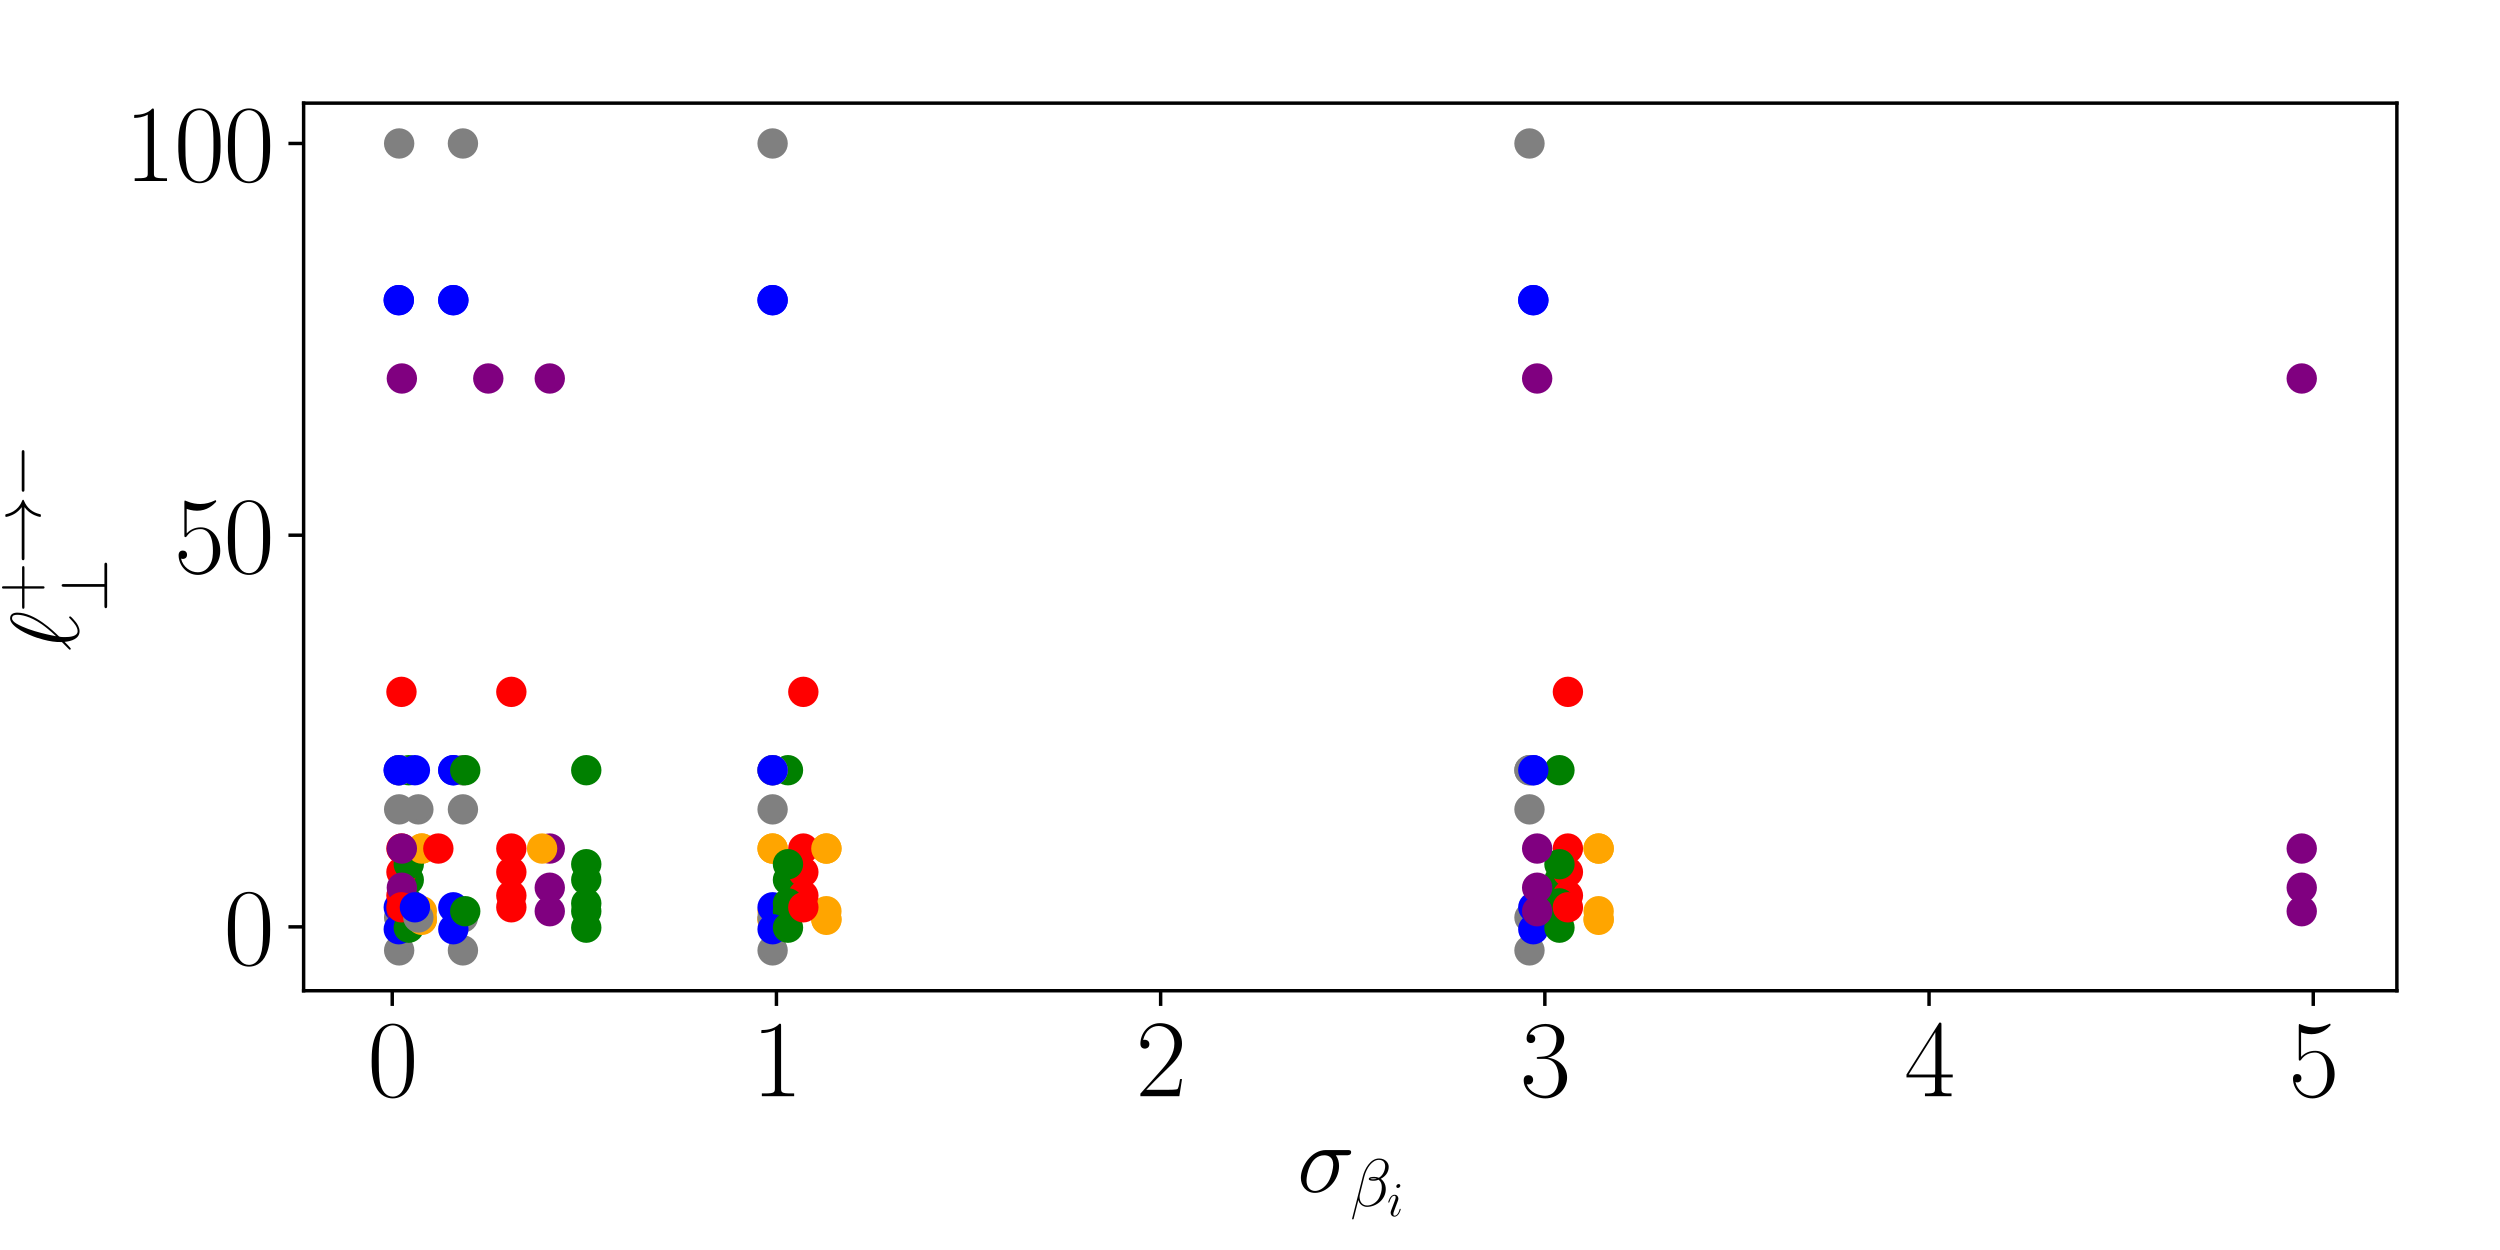 <?xml version="1.0" encoding="utf-8" standalone="no"?>
<!DOCTYPE svg PUBLIC "-//W3C//DTD SVG 1.1//EN"
  "http://www.w3.org/Graphics/SVG/1.1/DTD/svg11.dtd">
<svg xmlns:xlink="http://www.w3.org/1999/xlink" width="576pt" height="288pt" viewBox="0 0 576 288" xmlns="http://www.w3.org/2000/svg" version="1.1">
 <defs>
  <style type="text/css">*{stroke-linejoin: round; stroke-linecap: butt}</style>
 </defs>
 <g id="figure_1">
  <g id="patch_1">
   <path d="M 0 288 
L 576 288 
L 576 0 
L 0 0 
z
" style="fill: #ffffff"/>
  </g>
  <g id="axes_1">
   <g id="patch_2">
    <path d="M 69.954 228.265 
L 552.24 228.265 
L 552.24 23.76 
L 69.954 23.76 
z
" style="fill: #ffffff"/>
   </g>
   <g id="PathCollection_1">
    <defs>
     <path id="mc8a0444b3b" d="M 0 3 
C 0.796 3 1.559 2.684 2.121 2.121 
C 2.684 1.559 3 0.796 3 0 
C 3 -0.796 2.684 -1.559 2.121 -2.121 
C 1.559 -2.684 0.796 -3 0 -3 
C -0.796 -3 -1.559 -2.684 -2.121 -2.121 
C -2.684 -1.559 -3 -0.796 -3 0 
C -3 0.796 -2.684 1.559 -2.121 2.121 
C -1.559 2.684 -0.796 3 0 3 
z
" style="stroke: #808080"/>
    </defs>
    <g clip-path="url(#p26580f91ce)">
     <use xlink:href="#mc8a0444b3b" x="91.965" y="186.48" style="fill: #808080; stroke: #808080"/>
    </g>
   </g>
   <g id="PathCollection_2">
    <defs>
     <path id="m34424b00a6" d="M 0 3 
C 0.796 3 1.559 2.684 2.121 2.121 
C 2.684 1.559 3 0.796 3 0 
C 3 -0.796 2.684 -1.559 2.121 -2.121 
C 1.559 -2.684 0.796 -3 0 -3 
C -0.796 -3 -1.559 -2.684 -2.121 -2.121 
C -2.684 -1.559 -3 -0.796 -3 0 
C -3 0.796 -2.684 1.559 -2.121 2.121 
C -1.559 2.684 -0.796 3 0 3 
z
" style="stroke: #0000ff"/>
    </defs>
    <g clip-path="url(#p26580f91ce)">
     <use xlink:href="#m34424b00a6" x="91.876" y="177.455" style="fill: #0000ff; stroke: #0000ff"/>
    </g>
   </g>
   <g id="PathCollection_3">
    <defs>
     <path id="mf6a12c0057" d="M 0 3 
C 0.796 3 1.559 2.684 2.121 2.121 
C 2.684 1.559 3 0.796 3 0 
C 3 -0.796 2.684 -1.559 2.121 -2.121 
C 1.559 -2.684 0.796 -3 0 -3 
C -0.796 -3 -1.559 -2.684 -2.121 -2.121 
C -2.684 -1.559 -3 -0.796 -3 0 
C -3 0.796 -2.684 1.559 -2.121 2.121 
C -1.559 2.684 -0.796 3 0 3 
z
" style="stroke: #008000"/>
    </defs>
    <g clip-path="url(#p26580f91ce)">
     <use xlink:href="#mf6a12c0057" x="94.178" y="177.455" style="fill: #008000; stroke: #008000"/>
    </g>
   </g>
   <g id="PathCollection_4">
    <defs>
     <path id="m9c796391b6" d="M 0 3 
C 0.796 3 1.559 2.684 2.121 2.121 
C 2.684 1.559 3 0.796 3 0 
C 3 -0.796 2.684 -1.559 2.121 -2.121 
C 1.559 -2.684 0.796 -3 0 -3 
C -0.796 -3 -1.559 -2.684 -2.121 -2.121 
C -2.684 -1.559 -3 -0.796 -3 0 
C -3 0.796 -2.684 1.559 -2.121 2.121 
C -1.559 2.684 -0.796 3 0 3 
z
" style="stroke: #ffa500"/>
    </defs>
    <g clip-path="url(#p26580f91ce)">
     <use xlink:href="#m9c796391b6" x="97.188" y="195.505" style="fill: #ffa500; stroke: #ffa500"/>
    </g>
   </g>
   <g id="PathCollection_5">
    <defs>
     <path id="m843fe0ee18" d="M 0 3 
C 0.796 3 1.559 2.684 2.121 2.121 
C 2.684 1.559 3 0.796 3 0 
C 3 -0.796 2.684 -1.559 2.121 -2.121 
C 1.559 -2.684 0.796 -3 0 -3 
C -0.796 -3 -1.559 -2.684 -2.121 -2.121 
C -2.684 -1.559 -3 -0.796 -3 0 
C -3 0.796 -2.684 1.559 -2.121 2.121 
C -1.559 2.684 -0.796 3 0 3 
z
" style="stroke: #ff0000"/>
    </defs>
    <g clip-path="url(#p26580f91ce)">
     <use xlink:href="#m843fe0ee18" x="92.496" y="195.505" style="fill: #ff0000; stroke: #ff0000"/>
    </g>
   </g>
   <g id="PathCollection_6">
    <defs>
     <path id="ma446838ec2" d="M 0 3 
C 0.796 3 1.559 2.684 2.121 2.121 
C 2.684 1.559 3 0.796 3 0 
C 3 -0.796 2.684 -1.559 2.121 -2.121 
C 1.559 -2.684 0.796 -3 0 -3 
C -0.796 -3 -1.559 -2.684 -2.121 -2.121 
C -2.684 -1.559 -3 -0.796 -3 0 
C -3 0.796 -2.684 1.559 -2.121 2.121 
C -1.559 2.684 -0.796 3 0 3 
z
" style="stroke: #800080"/>
    </defs>
    <g clip-path="url(#p26580f91ce)">
     <use xlink:href="#ma446838ec2" x="92.585" y="87.205" style="fill: #800080; stroke: #800080"/>
    </g>
   </g>
   <g id="PathCollection_7">
    <g clip-path="url(#p26580f91ce)">
     <use xlink:href="#mc8a0444b3b" x="91.965" y="211.389" style="fill: #808080; stroke: #808080"/>
    </g>
   </g>
   <g id="PathCollection_8">
    <g clip-path="url(#p26580f91ce)">
     <use xlink:href="#m34424b00a6" x="91.876" y="209.042" style="fill: #0000ff; stroke: #0000ff"/>
    </g>
   </g>
   <g id="PathCollection_9">
    <g clip-path="url(#p26580f91ce)">
     <use xlink:href="#mf6a12c0057" x="94.178" y="209.945" style="fill: #008000; stroke: #008000"/>
    </g>
   </g>
   <g id="PathCollection_10">
    <g clip-path="url(#p26580f91ce)"/>
   </g>
   <g id="PathCollection_11">
    <g clip-path="url(#p26580f91ce)"/>
   </g>
   <g id="PathCollection_12">
    <g clip-path="url(#p26580f91ce)"/>
   </g>
   <g id="PathCollection_13">
    <g clip-path="url(#p26580f91ce)">
     <use xlink:href="#mc8a0444b3b" x="91.965" y="177.455" style="fill: #808080; stroke: #808080"/>
    </g>
   </g>
   <g id="PathCollection_14">
    <g clip-path="url(#p26580f91ce)">
     <use xlink:href="#m34424b00a6" x="91.876" y="69.155" style="fill: #0000ff; stroke: #0000ff"/>
    </g>
   </g>
   <g id="PathCollection_15">
    <g clip-path="url(#p26580f91ce)">
     <use xlink:href="#mf6a12c0057" x="94.178" y="202.725" style="fill: #008000; stroke: #008000"/>
    </g>
   </g>
   <g id="PathCollection_16">
    <g clip-path="url(#p26580f91ce)">
     <use xlink:href="#m9c796391b6" x="97.188" y="209.945" style="fill: #ffa500; stroke: #ffa500"/>
    </g>
   </g>
   <g id="PathCollection_17">
    <g clip-path="url(#p26580f91ce)">
     <use xlink:href="#m843fe0ee18" x="92.496" y="206.335" style="fill: #ff0000; stroke: #ff0000"/>
    </g>
   </g>
   <g id="PathCollection_18">
    <g clip-path="url(#p26580f91ce)"/>
   </g>
   <g id="PathCollection_19">
    <g clip-path="url(#p26580f91ce)">
     <use xlink:href="#mc8a0444b3b" x="91.965" y="177.455" style="fill: #808080; stroke: #808080"/>
    </g>
   </g>
   <g id="PathCollection_20">
    <g clip-path="url(#p26580f91ce)">
     <use xlink:href="#m34424b00a6" x="91.876" y="177.455" style="fill: #0000ff; stroke: #0000ff"/>
    </g>
   </g>
   <g id="PathCollection_21">
    <g clip-path="url(#p26580f91ce)">
     <use xlink:href="#mf6a12c0057" x="94.178" y="208.14" style="fill: #008000; stroke: #008000"/>
    </g>
   </g>
   <g id="PathCollection_22">
    <g clip-path="url(#p26580f91ce)">
     <use xlink:href="#m9c796391b6" x="97.188" y="211.75" style="fill: #ffa500; stroke: #ffa500"/>
    </g>
   </g>
   <g id="PathCollection_23">
    <g clip-path="url(#p26580f91ce)">
     <use xlink:href="#m843fe0ee18" x="92.496" y="200.92" style="fill: #ff0000; stroke: #ff0000"/>
    </g>
   </g>
   <g id="PathCollection_24">
    <g clip-path="url(#p26580f91ce)">
     <use xlink:href="#ma446838ec2" x="92.585" y="209.945" style="fill: #800080; stroke: #800080"/>
    </g>
   </g>
   <g id="PathCollection_25">
    <g clip-path="url(#p26580f91ce)">
     <use xlink:href="#mc8a0444b3b" x="91.965" y="33.056" style="fill: #808080; stroke: #808080"/>
    </g>
   </g>
   <g id="PathCollection_26">
    <g clip-path="url(#p26580f91ce)">
     <use xlink:href="#m34424b00a6" x="91.876" y="69.155" style="fill: #0000ff; stroke: #0000ff"/>
    </g>
   </g>
   <g id="PathCollection_27">
    <g clip-path="url(#p26580f91ce)">
     <use xlink:href="#mf6a12c0057" x="94.178" y="199.115" style="fill: #008000; stroke: #008000"/>
    </g>
   </g>
   <g id="PathCollection_28">
    <g clip-path="url(#p26580f91ce)">
     <use xlink:href="#m9c796391b6" x="97.188" y="195.505" style="fill: #ffa500; stroke: #ffa500"/>
    </g>
   </g>
   <g id="PathCollection_29">
    <g clip-path="url(#p26580f91ce)">
     <use xlink:href="#m843fe0ee18" x="92.496" y="159.405" style="fill: #ff0000; stroke: #ff0000"/>
    </g>
   </g>
   <g id="PathCollection_30">
    <g clip-path="url(#p26580f91ce)">
     <use xlink:href="#ma446838ec2" x="92.585" y="204.53" style="fill: #800080; stroke: #800080"/>
    </g>
   </g>
   <g id="PathCollection_31">
    <g clip-path="url(#p26580f91ce)">
     <use xlink:href="#mc8a0444b3b" x="91.965" y="218.97" style="fill: #808080; stroke: #808080"/>
    </g>
   </g>
   <g id="PathCollection_32">
    <g clip-path="url(#p26580f91ce)">
     <use xlink:href="#m34424b00a6" x="91.876" y="214.096" style="fill: #0000ff; stroke: #0000ff"/>
    </g>
   </g>
   <g id="PathCollection_33">
    <g clip-path="url(#p26580f91ce)">
     <use xlink:href="#mf6a12c0057" x="94.178" y="213.735" style="fill: #008000; stroke: #008000"/>
    </g>
   </g>
   <g id="PathCollection_34">
    <g clip-path="url(#p26580f91ce)">
     <use xlink:href="#m9c796391b6" x="97.188" y="211.93" style="fill: #ffa500; stroke: #ffa500"/>
    </g>
   </g>
   <g id="PathCollection_35">
    <g clip-path="url(#p26580f91ce)">
     <use xlink:href="#m843fe0ee18" x="92.496" y="209.042" style="fill: #ff0000; stroke: #ff0000"/>
    </g>
   </g>
   <g id="PathCollection_36">
    <g clip-path="url(#p26580f91ce)">
     <use xlink:href="#ma446838ec2" x="92.585" y="195.505" style="fill: #800080; stroke: #800080"/>
    </g>
   </g>
   <g id="PathCollection_37">
    <g clip-path="url(#p26580f91ce)">
     <use xlink:href="#mc8a0444b3b" x="352.392" y="186.48" style="fill: #808080; stroke: #808080"/>
    </g>
   </g>
   <g id="PathCollection_38">
    <g clip-path="url(#p26580f91ce)">
     <use xlink:href="#m34424b00a6" x="353.277" y="177.455" style="fill: #0000ff; stroke: #0000ff"/>
    </g>
   </g>
   <g id="PathCollection_39">
    <g clip-path="url(#p26580f91ce)">
     <use xlink:href="#mf6a12c0057" x="359.297" y="177.455" style="fill: #008000; stroke: #008000"/>
    </g>
   </g>
   <g id="PathCollection_40">
    <g clip-path="url(#p26580f91ce)">
     <use xlink:href="#m9c796391b6" x="368.326" y="195.505" style="fill: #ffa500; stroke: #ffa500"/>
    </g>
   </g>
   <g id="PathCollection_41">
    <g clip-path="url(#p26580f91ce)">
     <use xlink:href="#m843fe0ee18" x="361.244" y="195.505" style="fill: #ff0000; stroke: #ff0000"/>
    </g>
   </g>
   <g id="PathCollection_42">
    <g clip-path="url(#p26580f91ce)">
     <use xlink:href="#ma446838ec2" x="530.318" y="87.205" style="fill: #800080; stroke: #800080"/>
    </g>
   </g>
   <g id="PathCollection_43">
    <g clip-path="url(#p26580f91ce)">
     <use xlink:href="#mc8a0444b3b" x="352.392" y="211.389" style="fill: #808080; stroke: #808080"/>
    </g>
   </g>
   <g id="PathCollection_44">
    <g clip-path="url(#p26580f91ce)">
     <use xlink:href="#m34424b00a6" x="353.277" y="209.042" style="fill: #0000ff; stroke: #0000ff"/>
    </g>
   </g>
   <g id="PathCollection_45">
    <g clip-path="url(#p26580f91ce)">
     <use xlink:href="#mf6a12c0057" x="359.297" y="209.945" style="fill: #008000; stroke: #008000"/>
    </g>
   </g>
   <g id="PathCollection_46">
    <g clip-path="url(#p26580f91ce)"/>
   </g>
   <g id="PathCollection_47">
    <g clip-path="url(#p26580f91ce)"/>
   </g>
   <g id="PathCollection_48">
    <g clip-path="url(#p26580f91ce)"/>
   </g>
   <g id="PathCollection_49">
    <g clip-path="url(#p26580f91ce)">
     <use xlink:href="#mc8a0444b3b" x="352.392" y="177.455" style="fill: #808080; stroke: #808080"/>
    </g>
   </g>
   <g id="PathCollection_50">
    <g clip-path="url(#p26580f91ce)">
     <use xlink:href="#m34424b00a6" x="353.277" y="69.155" style="fill: #0000ff; stroke: #0000ff"/>
    </g>
   </g>
   <g id="PathCollection_51">
    <g clip-path="url(#p26580f91ce)">
     <use xlink:href="#mf6a12c0057" x="359.297" y="202.725" style="fill: #008000; stroke: #008000"/>
    </g>
   </g>
   <g id="PathCollection_52">
    <g clip-path="url(#p26580f91ce)">
     <use xlink:href="#m9c796391b6" x="368.326" y="209.945" style="fill: #ffa500; stroke: #ffa500"/>
    </g>
   </g>
   <g id="PathCollection_53">
    <g clip-path="url(#p26580f91ce)">
     <use xlink:href="#m843fe0ee18" x="361.244" y="206.335" style="fill: #ff0000; stroke: #ff0000"/>
    </g>
   </g>
   <g id="PathCollection_54">
    <g clip-path="url(#p26580f91ce)"/>
   </g>
   <g id="PathCollection_55">
    <g clip-path="url(#p26580f91ce)">
     <use xlink:href="#mc8a0444b3b" x="352.392" y="177.455" style="fill: #808080; stroke: #808080"/>
    </g>
   </g>
   <g id="PathCollection_56">
    <g clip-path="url(#p26580f91ce)">
     <use xlink:href="#m34424b00a6" x="353.277" y="177.455" style="fill: #0000ff; stroke: #0000ff"/>
    </g>
   </g>
   <g id="PathCollection_57">
    <g clip-path="url(#p26580f91ce)">
     <use xlink:href="#mf6a12c0057" x="359.297" y="208.14" style="fill: #008000; stroke: #008000"/>
    </g>
   </g>
   <g id="PathCollection_58">
    <g clip-path="url(#p26580f91ce)">
     <use xlink:href="#m9c796391b6" x="368.326" y="211.75" style="fill: #ffa500; stroke: #ffa500"/>
    </g>
   </g>
   <g id="PathCollection_59">
    <g clip-path="url(#p26580f91ce)">
     <use xlink:href="#m843fe0ee18" x="361.244" y="200.92" style="fill: #ff0000; stroke: #ff0000"/>
    </g>
   </g>
   <g id="PathCollection_60">
    <g clip-path="url(#p26580f91ce)">
     <use xlink:href="#ma446838ec2" x="530.318" y="209.945" style="fill: #800080; stroke: #800080"/>
    </g>
   </g>
   <g id="PathCollection_61">
    <g clip-path="url(#p26580f91ce)">
     <use xlink:href="#mc8a0444b3b" x="352.392" y="33.056" style="fill: #808080; stroke: #808080"/>
    </g>
   </g>
   <g id="PathCollection_62">
    <g clip-path="url(#p26580f91ce)">
     <use xlink:href="#m34424b00a6" x="353.277" y="69.155" style="fill: #0000ff; stroke: #0000ff"/>
    </g>
   </g>
   <g id="PathCollection_63">
    <g clip-path="url(#p26580f91ce)">
     <use xlink:href="#mf6a12c0057" x="359.297" y="199.115" style="fill: #008000; stroke: #008000"/>
    </g>
   </g>
   <g id="PathCollection_64">
    <g clip-path="url(#p26580f91ce)">
     <use xlink:href="#m9c796391b6" x="368.326" y="195.505" style="fill: #ffa500; stroke: #ffa500"/>
    </g>
   </g>
   <g id="PathCollection_65">
    <g clip-path="url(#p26580f91ce)">
     <use xlink:href="#m843fe0ee18" x="361.244" y="159.405" style="fill: #ff0000; stroke: #ff0000"/>
    </g>
   </g>
   <g id="PathCollection_66">
    <g clip-path="url(#p26580f91ce)">
     <use xlink:href="#ma446838ec2" x="530.318" y="204.53" style="fill: #800080; stroke: #800080"/>
    </g>
   </g>
   <g id="PathCollection_67">
    <g clip-path="url(#p26580f91ce)">
     <use xlink:href="#mc8a0444b3b" x="352.392" y="218.97" style="fill: #808080; stroke: #808080"/>
    </g>
   </g>
   <g id="PathCollection_68">
    <g clip-path="url(#p26580f91ce)">
     <use xlink:href="#m34424b00a6" x="353.277" y="214.096" style="fill: #0000ff; stroke: #0000ff"/>
    </g>
   </g>
   <g id="PathCollection_69">
    <g clip-path="url(#p26580f91ce)">
     <use xlink:href="#mf6a12c0057" x="359.297" y="213.735" style="fill: #008000; stroke: #008000"/>
    </g>
   </g>
   <g id="PathCollection_70">
    <g clip-path="url(#p26580f91ce)">
     <use xlink:href="#m9c796391b6" x="368.326" y="211.93" style="fill: #ffa500; stroke: #ffa500"/>
    </g>
   </g>
   <g id="PathCollection_71">
    <g clip-path="url(#p26580f91ce)">
     <use xlink:href="#m843fe0ee18" x="361.244" y="209.042" style="fill: #ff0000; stroke: #ff0000"/>
    </g>
   </g>
   <g id="PathCollection_72">
    <g clip-path="url(#p26580f91ce)">
     <use xlink:href="#ma446838ec2" x="530.318" y="195.505" style="fill: #800080; stroke: #800080"/>
    </g>
   </g>
   <g id="PathCollection_73">
    <g clip-path="url(#p26580f91ce)">
     <use xlink:href="#mc8a0444b3b" x="106.659" y="186.48" style="fill: #808080; stroke: #808080"/>
    </g>
   </g>
   <g id="PathCollection_74">
    <g clip-path="url(#p26580f91ce)">
     <use xlink:href="#m34424b00a6" x="104.446" y="177.455" style="fill: #0000ff; stroke: #0000ff"/>
    </g>
   </g>
   <g id="PathCollection_75">
    <g clip-path="url(#p26580f91ce)">
     <use xlink:href="#mf6a12c0057" x="135.074" y="177.455" style="fill: #008000; stroke: #008000"/>
    </g>
   </g>
   <g id="PathCollection_76">
    <g clip-path="url(#p26580f91ce)">
     <use xlink:href="#m9c796391b6" x="178.007" y="195.505" style="fill: #ffa500; stroke: #ffa500"/>
    </g>
   </g>
   <g id="PathCollection_77">
    <g clip-path="url(#p26580f91ce)">
     <use xlink:href="#m843fe0ee18" x="117.813" y="195.505" style="fill: #ff0000; stroke: #ff0000"/>
    </g>
   </g>
   <g id="PathCollection_78">
    <g clip-path="url(#p26580f91ce)">
     <use xlink:href="#ma446838ec2" x="126.665" y="87.205" style="fill: #800080; stroke: #800080"/>
    </g>
   </g>
   <g id="PathCollection_79">
    <g clip-path="url(#p26580f91ce)">
     <use xlink:href="#mc8a0444b3b" x="106.659" y="211.389" style="fill: #808080; stroke: #808080"/>
    </g>
   </g>
   <g id="PathCollection_80">
    <g clip-path="url(#p26580f91ce)">
     <use xlink:href="#m34424b00a6" x="104.446" y="209.042" style="fill: #0000ff; stroke: #0000ff"/>
    </g>
   </g>
   <g id="PathCollection_81">
    <g clip-path="url(#p26580f91ce)">
     <use xlink:href="#mf6a12c0057" x="135.074" y="209.945" style="fill: #008000; stroke: #008000"/>
    </g>
   </g>
   <g id="PathCollection_82">
    <g clip-path="url(#p26580f91ce)"/>
   </g>
   <g id="PathCollection_83">
    <g clip-path="url(#p26580f91ce)"/>
   </g>
   <g id="PathCollection_84">
    <g clip-path="url(#p26580f91ce)"/>
   </g>
   <g id="PathCollection_85">
    <g clip-path="url(#p26580f91ce)">
     <use xlink:href="#mc8a0444b3b" x="106.659" y="177.455" style="fill: #808080; stroke: #808080"/>
    </g>
   </g>
   <g id="PathCollection_86">
    <g clip-path="url(#p26580f91ce)">
     <use xlink:href="#m34424b00a6" x="104.446" y="69.155" style="fill: #0000ff; stroke: #0000ff"/>
    </g>
   </g>
   <g id="PathCollection_87">
    <g clip-path="url(#p26580f91ce)">
     <use xlink:href="#mf6a12c0057" x="135.074" y="202.725" style="fill: #008000; stroke: #008000"/>
    </g>
   </g>
   <g id="PathCollection_88">
    <g clip-path="url(#p26580f91ce)">
     <use xlink:href="#m9c796391b6" x="178.007" y="209.945" style="fill: #ffa500; stroke: #ffa500"/>
    </g>
   </g>
   <g id="PathCollection_89">
    <g clip-path="url(#p26580f91ce)">
     <use xlink:href="#m843fe0ee18" x="117.813" y="206.335" style="fill: #ff0000; stroke: #ff0000"/>
    </g>
   </g>
   <g id="PathCollection_90">
    <g clip-path="url(#p26580f91ce)"/>
   </g>
   <g id="PathCollection_91">
    <g clip-path="url(#p26580f91ce)">
     <use xlink:href="#mc8a0444b3b" x="106.659" y="177.455" style="fill: #808080; stroke: #808080"/>
    </g>
   </g>
   <g id="PathCollection_92">
    <g clip-path="url(#p26580f91ce)">
     <use xlink:href="#m34424b00a6" x="104.446" y="177.455" style="fill: #0000ff; stroke: #0000ff"/>
    </g>
   </g>
   <g id="PathCollection_93">
    <g clip-path="url(#p26580f91ce)">
     <use xlink:href="#mf6a12c0057" x="135.074" y="208.14" style="fill: #008000; stroke: #008000"/>
    </g>
   </g>
   <g id="PathCollection_94">
    <g clip-path="url(#p26580f91ce)">
     <use xlink:href="#m9c796391b6" x="178.007" y="211.75" style="fill: #ffa500; stroke: #ffa500"/>
    </g>
   </g>
   <g id="PathCollection_95">
    <g clip-path="url(#p26580f91ce)">
     <use xlink:href="#m843fe0ee18" x="117.813" y="200.92" style="fill: #ff0000; stroke: #ff0000"/>
    </g>
   </g>
   <g id="PathCollection_96">
    <g clip-path="url(#p26580f91ce)">
     <use xlink:href="#ma446838ec2" x="126.665" y="209.945" style="fill: #800080; stroke: #800080"/>
    </g>
   </g>
   <g id="PathCollection_97">
    <g clip-path="url(#p26580f91ce)">
     <use xlink:href="#mc8a0444b3b" x="106.659" y="33.056" style="fill: #808080; stroke: #808080"/>
    </g>
   </g>
   <g id="PathCollection_98">
    <g clip-path="url(#p26580f91ce)">
     <use xlink:href="#m34424b00a6" x="104.446" y="69.155" style="fill: #0000ff; stroke: #0000ff"/>
    </g>
   </g>
   <g id="PathCollection_99">
    <g clip-path="url(#p26580f91ce)">
     <use xlink:href="#mf6a12c0057" x="135.074" y="199.115" style="fill: #008000; stroke: #008000"/>
    </g>
   </g>
   <g id="PathCollection_100">
    <g clip-path="url(#p26580f91ce)">
     <use xlink:href="#m9c796391b6" x="178.007" y="195.505" style="fill: #ffa500; stroke: #ffa500"/>
    </g>
   </g>
   <g id="PathCollection_101">
    <g clip-path="url(#p26580f91ce)">
     <use xlink:href="#m843fe0ee18" x="117.813" y="159.405" style="fill: #ff0000; stroke: #ff0000"/>
    </g>
   </g>
   <g id="PathCollection_102">
    <g clip-path="url(#p26580f91ce)">
     <use xlink:href="#ma446838ec2" x="126.665" y="204.53" style="fill: #800080; stroke: #800080"/>
    </g>
   </g>
   <g id="PathCollection_103">
    <g clip-path="url(#p26580f91ce)">
     <use xlink:href="#mc8a0444b3b" x="106.659" y="218.97" style="fill: #808080; stroke: #808080"/>
    </g>
   </g>
   <g id="PathCollection_104">
    <g clip-path="url(#p26580f91ce)">
     <use xlink:href="#m34424b00a6" x="104.446" y="214.096" style="fill: #0000ff; stroke: #0000ff"/>
    </g>
   </g>
   <g id="PathCollection_105">
    <g clip-path="url(#p26580f91ce)">
     <use xlink:href="#mf6a12c0057" x="135.074" y="213.735" style="fill: #008000; stroke: #008000"/>
    </g>
   </g>
   <g id="PathCollection_106">
    <g clip-path="url(#p26580f91ce)">
     <use xlink:href="#m9c796391b6" x="178.007" y="211.93" style="fill: #ffa500; stroke: #ffa500"/>
    </g>
   </g>
   <g id="PathCollection_107">
    <g clip-path="url(#p26580f91ce)">
     <use xlink:href="#m843fe0ee18" x="117.813" y="209.042" style="fill: #ff0000; stroke: #ff0000"/>
    </g>
   </g>
   <g id="PathCollection_108">
    <g clip-path="url(#p26580f91ce)">
     <use xlink:href="#ma446838ec2" x="126.665" y="195.505" style="fill: #800080; stroke: #800080"/>
    </g>
   </g>
   <g id="PathCollection_109">
    <g clip-path="url(#p26580f91ce)">
     <use xlink:href="#mc8a0444b3b" x="178.007" y="186.48" style="fill: #808080; stroke: #808080"/>
    </g>
   </g>
   <g id="PathCollection_110">
    <g clip-path="url(#p26580f91ce)">
     <use xlink:href="#m34424b00a6" x="178.007" y="177.455" style="fill: #0000ff; stroke: #0000ff"/>
    </g>
   </g>
   <g id="PathCollection_111">
    <g clip-path="url(#p26580f91ce)">
     <use xlink:href="#mf6a12c0057" x="181.548" y="177.455" style="fill: #008000; stroke: #008000"/>
    </g>
   </g>
   <g id="PathCollection_112">
    <g clip-path="url(#p26580f91ce)">
     <use xlink:href="#m9c796391b6" x="190.4" y="195.505" style="fill: #ffa500; stroke: #ffa500"/>
    </g>
   </g>
   <g id="PathCollection_113">
    <g clip-path="url(#p26580f91ce)">
     <use xlink:href="#m843fe0ee18" x="185.088" y="195.505" style="fill: #ff0000; stroke: #ff0000"/>
    </g>
   </g>
   <g id="PathCollection_114">
    <g clip-path="url(#p26580f91ce)">
     <use xlink:href="#ma446838ec2" x="354.162" y="87.205" style="fill: #800080; stroke: #800080"/>
    </g>
   </g>
   <g id="PathCollection_115">
    <g clip-path="url(#p26580f91ce)">
     <use xlink:href="#mc8a0444b3b" x="178.007" y="211.389" style="fill: #808080; stroke: #808080"/>
    </g>
   </g>
   <g id="PathCollection_116">
    <g clip-path="url(#p26580f91ce)">
     <use xlink:href="#m34424b00a6" x="178.007" y="209.042" style="fill: #0000ff; stroke: #0000ff"/>
    </g>
   </g>
   <g id="PathCollection_117">
    <g clip-path="url(#p26580f91ce)">
     <use xlink:href="#mf6a12c0057" x="181.548" y="209.945" style="fill: #008000; stroke: #008000"/>
    </g>
   </g>
   <g id="PathCollection_118">
    <g clip-path="url(#p26580f91ce)"/>
   </g>
   <g id="PathCollection_119">
    <g clip-path="url(#p26580f91ce)"/>
   </g>
   <g id="PathCollection_120">
    <g clip-path="url(#p26580f91ce)"/>
   </g>
   <g id="PathCollection_121">
    <g clip-path="url(#p26580f91ce)">
     <use xlink:href="#mc8a0444b3b" x="178.007" y="177.455" style="fill: #808080; stroke: #808080"/>
    </g>
   </g>
   <g id="PathCollection_122">
    <g clip-path="url(#p26580f91ce)">
     <use xlink:href="#m34424b00a6" x="178.007" y="69.155" style="fill: #0000ff; stroke: #0000ff"/>
    </g>
   </g>
   <g id="PathCollection_123">
    <g clip-path="url(#p26580f91ce)">
     <use xlink:href="#mf6a12c0057" x="181.548" y="202.725" style="fill: #008000; stroke: #008000"/>
    </g>
   </g>
   <g id="PathCollection_124">
    <g clip-path="url(#p26580f91ce)">
     <use xlink:href="#m9c796391b6" x="190.4" y="209.945" style="fill: #ffa500; stroke: #ffa500"/>
    </g>
   </g>
   <g id="PathCollection_125">
    <g clip-path="url(#p26580f91ce)">
     <use xlink:href="#m843fe0ee18" x="185.088" y="206.335" style="fill: #ff0000; stroke: #ff0000"/>
    </g>
   </g>
   <g id="PathCollection_126">
    <g clip-path="url(#p26580f91ce)"/>
   </g>
   <g id="PathCollection_127">
    <g clip-path="url(#p26580f91ce)">
     <use xlink:href="#mc8a0444b3b" x="178.007" y="177.455" style="fill: #808080; stroke: #808080"/>
    </g>
   </g>
   <g id="PathCollection_128">
    <g clip-path="url(#p26580f91ce)">
     <use xlink:href="#m34424b00a6" x="178.007" y="177.455" style="fill: #0000ff; stroke: #0000ff"/>
    </g>
   </g>
   <g id="PathCollection_129">
    <g clip-path="url(#p26580f91ce)">
     <use xlink:href="#mf6a12c0057" x="181.548" y="208.14" style="fill: #008000; stroke: #008000"/>
    </g>
   </g>
   <g id="PathCollection_130">
    <g clip-path="url(#p26580f91ce)">
     <use xlink:href="#m9c796391b6" x="190.4" y="211.75" style="fill: #ffa500; stroke: #ffa500"/>
    </g>
   </g>
   <g id="PathCollection_131">
    <g clip-path="url(#p26580f91ce)">
     <use xlink:href="#m843fe0ee18" x="185.088" y="200.92" style="fill: #ff0000; stroke: #ff0000"/>
    </g>
   </g>
   <g id="PathCollection_132">
    <g clip-path="url(#p26580f91ce)">
     <use xlink:href="#ma446838ec2" x="354.162" y="209.945" style="fill: #800080; stroke: #800080"/>
    </g>
   </g>
   <g id="PathCollection_133">
    <g clip-path="url(#p26580f91ce)">
     <use xlink:href="#mc8a0444b3b" x="178.007" y="33.056" style="fill: #808080; stroke: #808080"/>
    </g>
   </g>
   <g id="PathCollection_134">
    <g clip-path="url(#p26580f91ce)">
     <use xlink:href="#m34424b00a6" x="178.007" y="69.155" style="fill: #0000ff; stroke: #0000ff"/>
    </g>
   </g>
   <g id="PathCollection_135">
    <g clip-path="url(#p26580f91ce)">
     <use xlink:href="#mf6a12c0057" x="181.548" y="199.115" style="fill: #008000; stroke: #008000"/>
    </g>
   </g>
   <g id="PathCollection_136">
    <g clip-path="url(#p26580f91ce)">
     <use xlink:href="#m9c796391b6" x="190.4" y="195.505" style="fill: #ffa500; stroke: #ffa500"/>
    </g>
   </g>
   <g id="PathCollection_137">
    <g clip-path="url(#p26580f91ce)">
     <use xlink:href="#m843fe0ee18" x="185.088" y="159.405" style="fill: #ff0000; stroke: #ff0000"/>
    </g>
   </g>
   <g id="PathCollection_138">
    <g clip-path="url(#p26580f91ce)">
     <use xlink:href="#ma446838ec2" x="354.162" y="204.53" style="fill: #800080; stroke: #800080"/>
    </g>
   </g>
   <g id="PathCollection_139">
    <g clip-path="url(#p26580f91ce)">
     <use xlink:href="#mc8a0444b3b" x="178.007" y="218.97" style="fill: #808080; stroke: #808080"/>
    </g>
   </g>
   <g id="PathCollection_140">
    <g clip-path="url(#p26580f91ce)">
     <use xlink:href="#m34424b00a6" x="178.007" y="214.096" style="fill: #0000ff; stroke: #0000ff"/>
    </g>
   </g>
   <g id="PathCollection_141">
    <g clip-path="url(#p26580f91ce)">
     <use xlink:href="#mf6a12c0057" x="181.548" y="213.735" style="fill: #008000; stroke: #008000"/>
    </g>
   </g>
   <g id="PathCollection_142">
    <g clip-path="url(#p26580f91ce)">
     <use xlink:href="#m9c796391b6" x="190.4" y="211.93" style="fill: #ffa500; stroke: #ffa500"/>
    </g>
   </g>
   <g id="PathCollection_143">
    <g clip-path="url(#p26580f91ce)">
     <use xlink:href="#m843fe0ee18" x="185.088" y="209.042" style="fill: #ff0000; stroke: #ff0000"/>
    </g>
   </g>
   <g id="PathCollection_144">
    <g clip-path="url(#p26580f91ce)">
     <use xlink:href="#ma446838ec2" x="354.162" y="195.505" style="fill: #800080; stroke: #800080"/>
    </g>
   </g>
   <g id="PathCollection_145">
    <g clip-path="url(#p26580f91ce)">
     <use xlink:href="#mc8a0444b3b" x="96.391" y="186.48" style="fill: #808080; stroke: #808080"/>
    </g>
   </g>
   <g id="PathCollection_146">
    <g clip-path="url(#p26580f91ce)">
     <use xlink:href="#m34424b00a6" x="95.594" y="177.455" style="fill: #0000ff; stroke: #0000ff"/>
    </g>
   </g>
   <g id="PathCollection_147">
    <g clip-path="url(#p26580f91ce)">
     <use xlink:href="#mf6a12c0057" x="107.19" y="177.455" style="fill: #008000; stroke: #008000"/>
    </g>
   </g>
   <g id="PathCollection_148">
    <g clip-path="url(#p26580f91ce)">
     <use xlink:href="#m9c796391b6" x="124.895" y="195.505" style="fill: #ffa500; stroke: #ffa500"/>
    </g>
   </g>
   <g id="PathCollection_149">
    <g clip-path="url(#p26580f91ce)">
     <use xlink:href="#m843fe0ee18" x="100.994" y="195.505" style="fill: #ff0000; stroke: #ff0000"/>
    </g>
   </g>
   <g id="PathCollection_150">
    <g clip-path="url(#p26580f91ce)">
     <use xlink:href="#ma446838ec2" x="112.502" y="87.205" style="fill: #800080; stroke: #800080"/>
    </g>
   </g>
   <g id="PathCollection_151">
    <g clip-path="url(#p26580f91ce)">
     <use xlink:href="#mc8a0444b3b" x="96.391" y="211.389" style="fill: #808080; stroke: #808080"/>
    </g>
   </g>
   <g id="PathCollection_152">
    <g clip-path="url(#p26580f91ce)">
     <use xlink:href="#m34424b00a6" x="95.594" y="209.042" style="fill: #0000ff; stroke: #0000ff"/>
    </g>
   </g>
   <g id="PathCollection_153">
    <g clip-path="url(#p26580f91ce)">
     <use xlink:href="#mf6a12c0057" x="107.19" y="209.945" style="fill: #008000; stroke: #008000"/>
    </g>
   </g>
   <g id="PathCollection_154">
    <g clip-path="url(#p26580f91ce)"/>
   </g>
   <g id="PathCollection_155">
    <g clip-path="url(#p26580f91ce)"/>
   </g>
   <g id="PathCollection_156">
    <g clip-path="url(#p26580f91ce)"/>
   </g>
   <g id="matplotlib.axis_1">
    <g id="xtick_1">
     <g id="line2d_1">
      <defs>
       <path id="m62492de1a4" d="M 0 0 
L 0 3.5 
" style="stroke: #000000; stroke-width: 0.8"/>
      </defs>
      <g>
       <use xlink:href="#m62492de1a4" x="90.372" y="228.265" style="stroke: #000000; stroke-width: 0.8"/>
      </g>
     </g>
     <g id="text_1">
      <!-- $\mathdefault{0}$ -->
      <g transform="translate(84.66 252.561)scale(0.25 -0.25)">
       <defs>
        <path id="CMR17-30" d="M 2688 2025 
C 2688 2416 2682 3080 2413 3591 
C 2176 4039 1798 4198 1466 4198 
C 1158 4198 768 4058 525 3597 
C 269 3118 243 2524 243 2025 
C 243 1661 250 1106 448 619 
C 723 -39 1216 -128 1466 -128 
C 1760 -128 2208 -7 2470 600 
C 2662 1042 2688 1559 2688 2025 
z
M 1466 -26 
C 1056 -26 813 325 723 812 
C 653 1188 653 1738 653 2096 
C 653 2588 653 2997 736 3387 
C 858 3929 1216 4096 1466 4096 
C 1728 4096 2067 3923 2189 3400 
C 2272 3036 2278 2607 2278 2096 
C 2278 1680 2278 1169 2202 792 
C 2067 95 1690 -26 1466 -26 
z
" transform="scale(0.016)"/>
       </defs>
       <use xlink:href="#CMR17-30" transform="scale(0.996)"/>
      </g>
     </g>
    </g>
    <g id="xtick_2">
     <g id="line2d_2">
      <g>
       <use xlink:href="#m62492de1a4" x="178.892" y="228.265" style="stroke: #000000; stroke-width: 0.8"/>
      </g>
     </g>
     <g id="text_2">
      <!-- $\mathdefault{1}$ -->
      <g transform="translate(173.181 252.561)scale(0.25 -0.25)">
       <defs>
        <path id="CMR17-31" d="M 1702 4058 
C 1702 4192 1696 4192 1606 4192 
C 1357 3916 979 3827 621 3827 
C 602 3827 570 3827 563 3808 
C 557 3795 557 3782 557 3648 
C 755 3648 1088 3686 1344 3839 
L 1344 461 
C 1344 236 1331 160 781 160 
L 589 160 
L 589 0 
C 896 0 1216 0 1523 0 
C 1830 0 2150 0 2458 0 
L 2458 160 
L 2266 160 
C 1715 160 1702 230 1702 458 
L 1702 4058 
z
" transform="scale(0.016)"/>
       </defs>
       <use xlink:href="#CMR17-31" transform="scale(0.996)"/>
      </g>
     </g>
    </g>
    <g id="xtick_3">
     <g id="line2d_3">
      <g>
       <use xlink:href="#m62492de1a4" x="267.412" y="228.265" style="stroke: #000000; stroke-width: 0.8"/>
      </g>
     </g>
     <g id="text_3">
      <!-- $\mathdefault{2}$ -->
      <g transform="translate(261.701 252.561)scale(0.25 -0.25)">
       <defs>
        <path id="CMR17-32" d="M 2669 989 
L 2554 989 
C 2490 536 2438 459 2413 420 
C 2381 369 1920 369 1830 369 
L 602 369 
C 832 619 1280 1072 1824 1597 
C 2214 1967 2669 2402 2669 3035 
C 2669 3790 2067 4224 1395 4224 
C 691 4224 262 3604 262 3030 
C 262 2780 448 2748 525 2748 
C 589 2748 781 2787 781 3010 
C 781 3207 614 3264 525 3264 
C 486 3264 448 3258 422 3245 
C 544 3790 915 4058 1306 4058 
C 1862 4058 2227 3617 2227 3035 
C 2227 2479 1901 2000 1536 1584 
L 262 146 
L 262 0 
L 2515 0 
L 2669 989 
z
" transform="scale(0.016)"/>
       </defs>
       <use xlink:href="#CMR17-32" transform="scale(0.996)"/>
      </g>
     </g>
    </g>
    <g id="xtick_4">
     <g id="line2d_4">
      <g>
       <use xlink:href="#m62492de1a4" x="355.933" y="228.265" style="stroke: #000000; stroke-width: 0.8"/>
      </g>
     </g>
     <g id="text_4">
      <!-- $\mathdefault{3}$ -->
      <g transform="translate(350.221 252.561)scale(0.25 -0.25)">
       <defs>
        <path id="CMR17-33" d="M 1414 2157 
C 1984 2157 2234 1662 2234 1090 
C 2234 320 1824 25 1453 25 
C 1114 25 563 194 390 693 
C 422 680 454 680 486 680 
C 640 680 755 782 755 948 
C 755 1133 614 1216 486 1216 
C 378 1216 211 1165 211 926 
C 211 335 787 -128 1466 -128 
C 2176 -128 2720 430 2720 1085 
C 2720 1707 2208 2157 1600 2227 
C 2086 2328 2554 2756 2554 3329 
C 2554 3820 2048 4179 1472 4179 
C 890 4179 378 3829 378 3329 
C 378 3110 544 3072 627 3072 
C 762 3072 877 3155 877 3321 
C 877 3486 762 3569 627 3569 
C 602 3569 570 3569 544 3557 
C 730 3959 1235 4032 1459 4032 
C 1683 4032 2106 3925 2106 3320 
C 2106 3143 2080 2828 1862 2550 
C 1670 2304 1453 2304 1242 2284 
C 1210 2284 1062 2269 1037 2269 
C 992 2263 966 2257 966 2208 
C 966 2163 973 2157 1101 2157 
L 1414 2157 
z
" transform="scale(0.016)"/>
       </defs>
       <use xlink:href="#CMR17-33" transform="scale(0.996)"/>
      </g>
     </g>
    </g>
    <g id="xtick_5">
     <g id="line2d_5">
      <g>
       <use xlink:href="#m62492de1a4" x="444.453" y="228.265" style="stroke: #000000; stroke-width: 0.8"/>
      </g>
     </g>
     <g id="text_5">
      <!-- $\mathdefault{4}$ -->
      <g transform="translate(438.742 252.561)scale(0.25 -0.25)">
       <defs>
        <path id="CMR17-34" d="M 2150 4122 
C 2150 4256 2144 4256 2029 4256 
L 128 1254 
L 128 1088 
L 1779 1088 
L 1779 457 
C 1779 224 1766 160 1318 160 
L 1197 160 
L 1197 0 
C 1402 0 1747 0 1965 0 
C 2182 0 2528 0 2733 0 
L 2733 160 
L 2611 160 
C 2163 160 2150 224 2150 457 
L 2150 1088 
L 2803 1088 
L 2803 1254 
L 2150 1254 
L 2150 4122 
z
M 1798 3703 
L 1798 1254 
L 256 1254 
L 1798 3703 
z
" transform="scale(0.016)"/>
       </defs>
       <use xlink:href="#CMR17-34" transform="scale(0.996)"/>
      </g>
     </g>
    </g>
    <g id="xtick_6">
     <g id="line2d_6">
      <g>
       <use xlink:href="#m62492de1a4" x="532.974" y="228.265" style="stroke: #000000; stroke-width: 0.8"/>
      </g>
     </g>
     <g id="text_6">
      <!-- $\mathdefault{5}$ -->
      <g transform="translate(527.262 252.561)scale(0.25 -0.25)">
       <defs>
        <path id="CMR17-35" d="M 730 3692 
C 794 3666 1056 3584 1325 3584 
C 1920 3584 2246 3911 2432 4100 
C 2432 4157 2432 4192 2394 4192 
C 2387 4192 2374 4192 2323 4163 
C 2099 4058 1837 3973 1517 3973 
C 1325 3973 1037 3999 723 4139 
C 653 4171 640 4171 634 4171 
C 602 4171 595 4164 595 4037 
L 595 2203 
C 595 2089 595 2057 659 2057 
C 691 2057 704 2070 736 2114 
C 941 2401 1222 2522 1542 2522 
C 1766 2522 2246 2382 2246 1289 
C 2246 1085 2246 715 2054 421 
C 1894 159 1645 25 1370 25 
C 947 25 518 320 403 814 
C 429 807 480 795 506 795 
C 589 795 749 840 749 1038 
C 749 1210 627 1280 506 1280 
C 358 1280 262 1190 262 1011 
C 262 454 704 -128 1382 -128 
C 2042 -128 2669 440 2669 1264 
C 2669 2030 2170 2624 1549 2624 
C 1222 2624 947 2503 730 2274 
L 730 3692 
z
" transform="scale(0.016)"/>
       </defs>
       <use xlink:href="#CMR17-35" transform="scale(0.996)"/>
      </g>
     </g>
    </g>
    <g id="text_7">
     <!-- $\sigma_{\beta_{i}}$ -->
     <g transform="translate(298.87 274.619)scale(0.22 -0.22)">
      <defs>
       <path id="CMMI12-1b" d="M 3251 2408 
C 3334 2408 3546 2408 3546 2612 
C 3546 2752 3424 2752 3309 2752 
L 1894 2752 
C 934 2752 243 1686 243 932 
C 243 390 595 -64 1171 -64 
C 1926 -64 2752 747 2752 1705 
C 2752 1954 2694 2196 2541 2408 
L 3251 2408 
z
M 1178 64 
C 851 64 614 313 614 754 
C 614 1137 845 2408 1786 2408 
C 2061 2408 2368 2274 2368 1781 
C 2368 1558 2266 1021 2042 652 
C 1811 275 1466 64 1178 64 
z
" transform="scale(0.016)"/>
       <path id="CMMI12-c" d="M 3622 3701 
C 3622 4081 3296 4480 2714 4480 
C 1888 4480 1363 3477 1197 2816 
L 186 -1172 
C 173 -1223 211 -1236 243 -1236 
C 288 -1236 320 -1230 326 -1198 
L 774 586 
C 838 229 1190 -64 1568 -64 
C 2483 -64 3347 650 3347 1599 
C 3347 1841 3290 2083 3155 2287 
C 3078 2408 2982 2497 2880 2574 
C 3341 2815 3622 3200 3622 3701 
z
M 2509 2580 
C 2406 2542 2304 2529 2182 2529 
C 2093 2529 2010 2523 1894 2561 
C 1958 2606 2054 2618 2189 2618 
C 2304 2618 2419 2606 2509 2580 
z
M 3290 3758 
C 3290 3410 3117 2903 2701 2669 
C 2579 2718 2413 2752 2272 2752 
C 2138 2752 1754 2752 1754 2555 
C 1754 2389 2106 2389 2214 2389 
C 2381 2389 2528 2432 2682 2484 
C 2886 2318 2976 2101 2976 1783 
C 2976 1413 2874 1115 2752 841 
C 2541 369 2042 64 1600 64 
C 1133 64 890 432 890 864 
C 890 922 890 1005 915 1099 
L 1331 2771 
C 1542 3603 2080 4353 2701 4353 
C 3162 4353 3290 4036 3290 3758 
z
" transform="scale(0.016)"/>
       <path id="CMMI12-69" d="M 1811 913 
C 1811 945 1786 971 1747 971 
C 1690 971 1683 952 1651 843 
C 1485 262 1222 64 1011 64 
C 934 64 845 83 845 275 
C 845 447 922 639 992 830 
L 1440 2018 
C 1459 2069 1504 2184 1504 2305 
C 1504 2574 1312 2816 998 2816 
C 410 2816 173 1890 173 1839 
C 173 1814 198 1782 243 1782 
C 301 1782 307 1807 333 1896 
C 486 2428 730 2682 979 2682 
C 1037 2682 1146 2682 1146 2478 
C 1146 2312 1062 2101 1011 1961 
L 563 773 
C 525 671 486 568 486 453 
C 486 166 685 -64 992 -64 
C 1581 -64 1811 869 1811 913 
z
M 1760 4013 
C 1760 4109 1683 4224 1542 4224 
C 1395 4224 1229 4083 1229 3917 
C 1229 3758 1363 3707 1440 3707 
C 1613 3707 1760 3873 1760 4013 
z
" transform="scale(0.016)"/>
      </defs>
      <use xlink:href="#CMMI12-1b" transform="scale(0.996)"/>
      <use xlink:href="#CMMI12-c" transform="translate(55.445 -14.944)scale(0.697)"/>
      <use xlink:href="#CMMI12-69" transform="translate(93.995 -25.405)scale(0.498)"/>
     </g>
    </g>
   </g>
   <g id="matplotlib.axis_2">
    <g id="ytick_1">
     <g id="line2d_7">
      <defs>
       <path id="mc5019d52ba" d="M 0 0 
L -3.5 0 
" style="stroke: #000000; stroke-width: 0.8"/>
      </defs>
      <g>
       <use xlink:href="#mc5019d52ba" x="69.954" y="213.555" style="stroke: #000000; stroke-width: 0.8"/>
      </g>
     </g>
     <g id="text_8">
      <!-- $\mathdefault{0}$ -->
      <g transform="translate(51.532 222.203)scale(0.25 -0.25)">
       <use xlink:href="#CMR17-30" transform="scale(0.996)"/>
      </g>
     </g>
    </g>
    <g id="ytick_2">
     <g id="line2d_8">
      <g>
       <use xlink:href="#mc5019d52ba" x="69.954" y="123.305" style="stroke: #000000; stroke-width: 0.8"/>
      </g>
     </g>
     <g id="text_9">
      <!-- $\mathdefault{50}$ -->
      <g transform="translate(40.109 131.953)scale(0.25 -0.25)">
       <use xlink:href="#CMR17-35" transform="scale(0.996)"/>
       <use xlink:href="#CMR17-30" transform="translate(45.69 0)scale(0.996)"/>
      </g>
     </g>
    </g>
    <g id="ytick_3">
     <g id="line2d_9">
      <g>
       <use xlink:href="#mc5019d52ba" x="69.954" y="33.056" style="stroke: #000000; stroke-width: 0.8"/>
      </g>
     </g>
     <g id="text_10">
      <!-- $\mathdefault{100}$ -->
      <g transform="translate(28.687 41.704)scale(0.25 -0.25)">
       <use xlink:href="#CMR17-31" transform="scale(0.996)"/>
       <use xlink:href="#CMR17-30" transform="translate(45.69 0)scale(0.996)"/>
       <use xlink:href="#CMR17-30" transform="translate(91.381 0)scale(0.996)"/>
      </g>
     </g>
    </g>
    <g id="text_11">
     <!-- $\ell_{\perp}^{+\rightarrow -}$ -->
     <g transform="translate(18.075 149.995)rotate(-90)scale(0.22 -0.22)">
      <defs>
       <path id="CMMI12-60" d="M 589 1088 
C 186 692 83 597 83 572 
C 83 546 109 501 154 501 
C 186 501 550 851 602 909 
C 640 482 800 -73 1299 -73 
C 1555 -73 1786 86 1888 163 
C 1971 227 2278 488 2278 546 
C 2278 578 2246 616 2214 616 
C 2189 616 2093 520 2067 495 
C 1843 278 1562 55 1306 55 
C 960 55 915 552 915 897 
C 915 960 915 1228 960 1279 
C 1338 1667 2522 2886 2522 4014 
C 2522 4269 2426 4492 2150 4492 
C 1555 4492 1037 3178 947 2936 
C 922 2873 550 1891 589 1088 
z
M 973 1471 
C 979 1509 1267 3186 1805 4082 
C 1914 4255 2022 4364 2150 4364 
C 2368 4364 2381 4159 2381 4018 
C 2381 3794 2317 3218 1760 2412 
C 1594 2175 1338 1855 973 1471 
z
" transform="scale(0.016)"/>
       <path id="CMR17-2b" d="M 2413 1472 
L 4109 1472 
C 4198 1472 4307 1472 4307 1580 
C 4307 1695 4205 1695 4109 1695 
L 2413 1695 
L 2413 3386 
C 2413 3475 2413 3584 2304 3584 
C 2189 3584 2189 3482 2189 3386 
L 2189 1695 
L 493 1695 
C 403 1695 294 1695 294 1587 
C 294 1472 397 1472 493 1472 
L 2189 1472 
L 2189 -218 
C 2189 -307 2189 -416 2298 -416 
C 2413 -416 2413 -314 2413 -218 
L 2413 1472 
z
" transform="scale(0.016)"/>
       <path id="CMSY10-21" d="M 5338 1472 
C 4986 1203 4813 941 4762 858 
C 4474 416 4422 13 4422 6 
C 4422 -70 4499 -70 4550 -70 
C 4659 -70 4666 -58 4691 58 
C 4838 685 5216 1222 5939 1517 
C 6016 1542 6035 1555 6035 1600 
C 6035 1645 5997 1664 5984 1670 
C 5702 1779 4928 2099 4685 3174 
C 4666 3251 4659 3270 4550 3270 
C 4499 3270 4422 3270 4422 3193 
C 4422 3180 4480 2777 4749 2349 
C 4877 2157 5062 1933 5338 1728 
L 582 1728 
C 467 1728 352 1728 352 1600 
C 352 1472 467 1472 582 1472 
L 5338 1472 
z
" transform="scale(0.016)"/>
       <path id="CMSY10-0" d="M 4218 1472 
C 4326 1472 4442 1472 4442 1600 
C 4442 1728 4326 1728 4218 1728 
L 755 1728 
C 646 1728 531 1728 531 1600 
C 531 1472 646 1472 755 1472 
L 4218 1472 
z
" transform="scale(0.016)"/>
       <path id="CMSY10-3f" d="M 2618 4045 
C 2618 4160 2618 4275 2490 4275 
C 2362 4275 2362 4141 2362 4045 
L 2362 256 
L 582 256 
C 486 256 352 256 352 128 
C 352 0 486 0 582 0 
L 4403 0 
C 4512 0 4627 0 4627 128 
C 4627 256 4512 256 4403 256 
L 2618 256 
L 2618 4045 
z
" transform="scale(0.016)"/>
      </defs>
      <use xlink:href="#CMMI12-60" transform="scale(0.996)"/>
      <use xlink:href="#CMR17-2b" transform="translate(40.934 40.127)scale(0.697)"/>
      <use xlink:href="#CMSY10-21" transform="translate(91.134 40.127)scale(0.697)"/>
      <use xlink:href="#CMSY10-0" transform="translate(160.873 40.127)scale(0.697)"/>
      <use xlink:href="#CMSY10-3f" transform="translate(40.934 -30.053)scale(0.697)"/>
     </g>
    </g>
   </g>
   <g id="patch_3">
    <path d="M 69.954 228.265 
L 69.954 23.76 
" style="fill: none; stroke: #000000; stroke-width: 0.8; stroke-linejoin: miter; stroke-linecap: square"/>
   </g>
   <g id="patch_4">
    <path d="M 552.24 228.265 
L 552.24 23.76 
" style="fill: none; stroke: #000000; stroke-width: 0.8; stroke-linejoin: miter; stroke-linecap: square"/>
   </g>
   <g id="patch_5">
    <path d="M 69.954 228.265 
L 552.24 228.265 
" style="fill: none; stroke: #000000; stroke-width: 0.8; stroke-linejoin: miter; stroke-linecap: square"/>
   </g>
   <g id="patch_6">
    <path d="M 69.954 23.76 
L 552.24 23.76 
" style="fill: none; stroke: #000000; stroke-width: 0.8; stroke-linejoin: miter; stroke-linecap: square"/>
   </g>
  </g>
 </g>
 <defs>
  <clipPath id="p26580f91ce">
   <rect x="69.954" y="23.76" width="482.286" height="204.505"/>
  </clipPath>
 </defs>
</svg>
